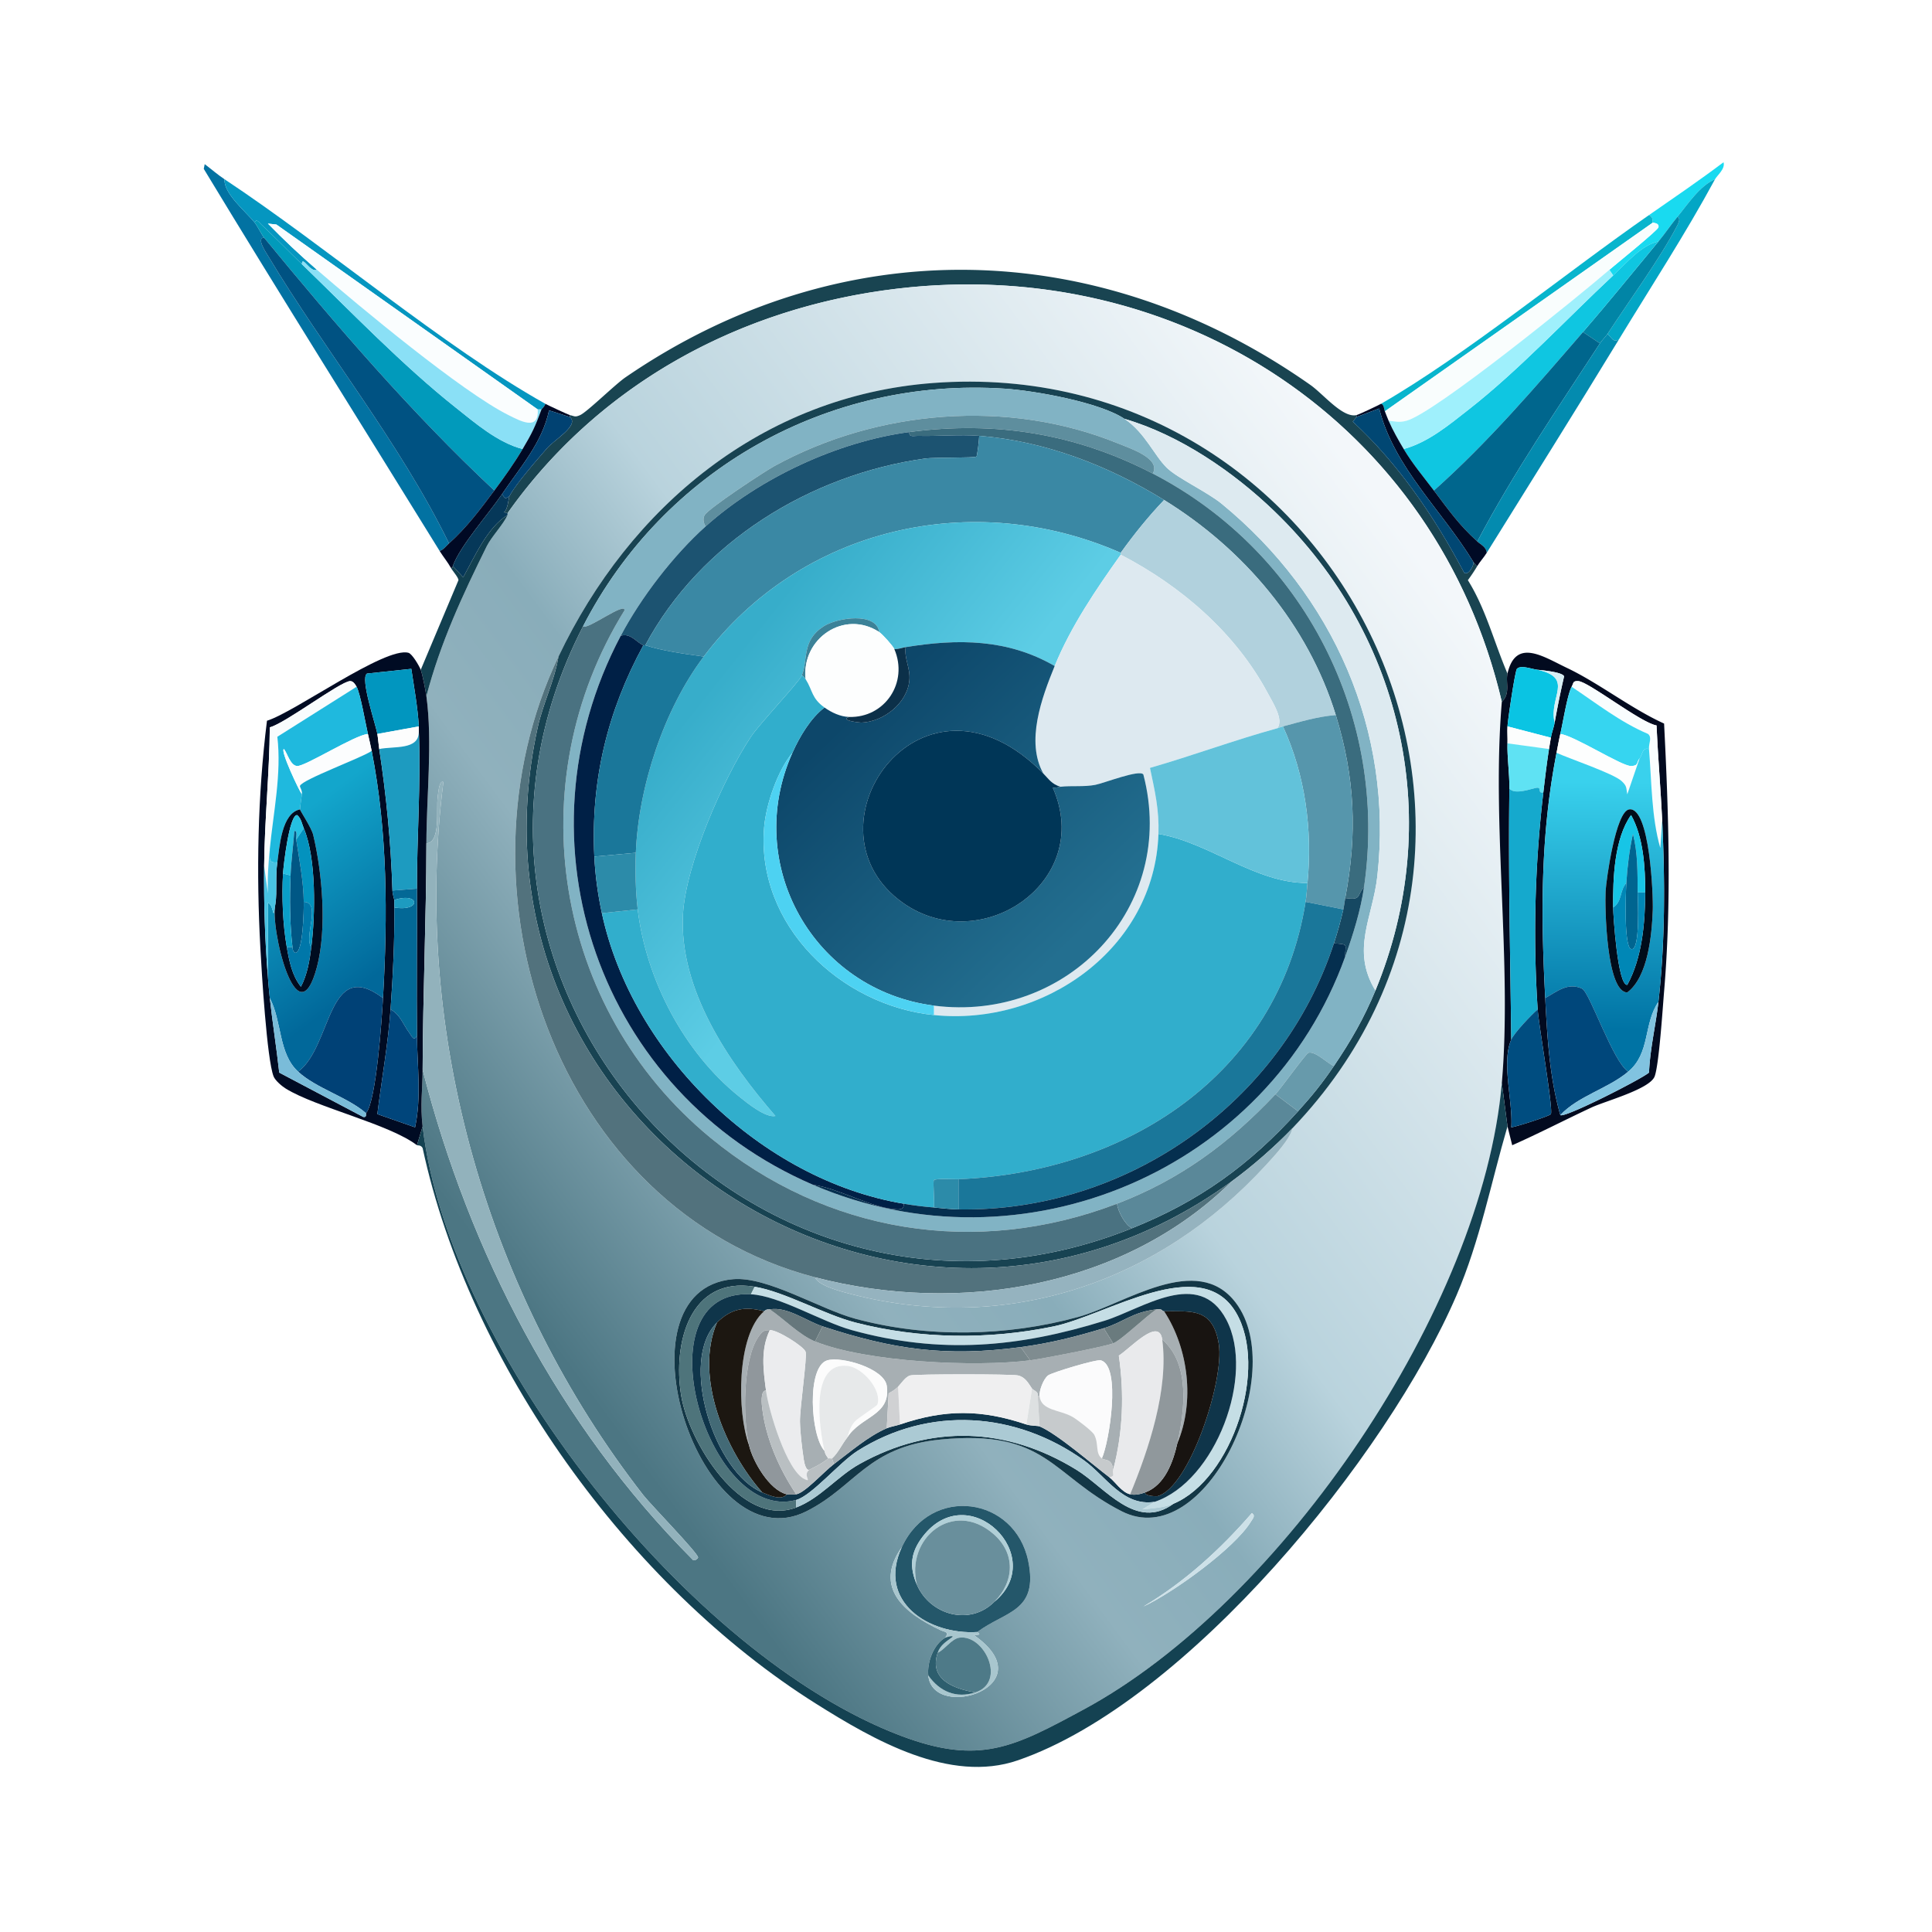 <svg xmlns="http://www.w3.org/2000/svg" width="1024" height="1024"><defs><linearGradient id="a" x1="783.851" x2="287.228" y1="337.545" y2="705.364" gradientUnits="userSpaceOnUse"><stop offset="0%" style="stop-color:#f3f7fa"/><stop offset="48.706%" style="stop-color:#b9d3dd"/><stop offset="63.43%" style="stop-color:#89adba"/><stop offset="75.566%" style="stop-color:#90b1bd"/><stop offset="100%" style="stop-color:#4c7683"/></linearGradient></defs><defs><linearGradient id="b" x1="376.402" x2="471.875" y1="363.72" y2="439.674" gradientUnits="userSpaceOnUse"><stop offset="0%" style="stop-color:#37adca"/><stop offset="100%" style="stop-color:#5dcde5"/></linearGradient></defs><defs><linearGradient id="c" x1="452.872" x2="569.273" y1="377.525" y2="498.665" gradientUnits="userSpaceOnUse"><stop offset="0%" style="stop-color:#0d476a"/><stop offset="100%" style="stop-color:#236f90"/></linearGradient></defs><defs><linearGradient id="d" x1="851.343" x2="849.73" y1="414.515" y2="545.505" gradientUnits="userSpaceOnUse"><stop offset="0%" style="stop-color:#39d1ed"/><stop offset="100%" style="stop-color:#0073a4"/></linearGradient></defs><defs><linearGradient id="e" x1="143.259" x2="198.602" y1="442.66" y2="517.4" gradientUnits="userSpaceOnUse"><stop offset="0%" style="stop-color:#13a6cc"/><stop offset="100%" style="stop-color:#01689a"/></linearGradient></defs><path fill="#19daf0" d="M909 95c-8.056 3.461-14.283 13.026-20 20-3.448 4.207-6.553 8.844-10 13-8.822 1.723-16.868 11.343-24 18l-2-3c3.432-2.961 25.574-20.834 26-22.5.621-2.428-2.892-2.337-3-2.5-.415-.629.701-2.721-2-4 13.248-9.192 26.601-18.302 39.5-28 1.041 3.503-3.388 6.944-4.5 9"/><path fill="#0272a2" d="M119 95c-.492 7.575 11.042 16.915 16 23 1.206 1.48 3.795 6.533 5 8-4.443-.094 1.272 8.287 2 9.5 30.595 50.973 69.609 98.601 96 152.5-1.567 1.403-3.171 3.652-5 4-41.634-67.495-83.934-134.635-125-202.5l.5-2.5c3.477 2.618 6.885 5.607 10.5 8"/><path fill="#03a6c5" d="M909 95c-15.701 29.02-33.852 56.834-51 85-3.262 1.537-3.46-.867-6-3 11.212-17.214 27.948-40.035 37-57.5.534-1.03 2.016-4.077 0-4.5 5.717-6.974 11.944-16.539 20-20"/><path fill="#0596c0" d="M289 214c.089.985-1.938 2.831-2 3h-2l-138.5-98-4.5-.5c8.289 8.542 17.012 16.72 26 24.5-3.676 1.646-7.807-7.882-8-3-7.166-6.948-14.213-14.194-21.5-21-.846-.791-2.628-3.478-3.5-1-4.958-6.085-16.492-15.425-16-23 53.915 35.697 116.071 88.777 170 119"/><path fill="#08b5cd" d="M876 118 734 218c-.405-.999-.407-3.649-2-4 44.482-25.6 98.189-69.601 142-100 2.701 1.279 1.585 3.371 2 4"/><path fill="#0185a6" d="M852 177c-.814 1.25-2.846 3.226-4 5l-9-6c13.559-15.674 26.759-32.033 40-48 3.447-4.156 6.552-8.793 10-13 2.016.423.534 3.47 0 4.5-9.052 17.465-25.788 40.286-37 57.5"/><path fill="#019abb" d="M160 140c25.715 24.932 53.623 53.88 81.5 76 10.539 8.362 22.337 18.591 35.5 22-4.58 7.709-9.652 14.826-15 22-43.43-40.579-84.21-87.989-122-134-1.205-1.467-3.794-6.52-5-8 .872-2.478 2.654.209 3.5 1 7.287 6.806 14.334 14.052 21.5 21"/><path fill="#fafdfe" d="M285 217c.783 11.767-9.511 5.975-15.5 3-24.421-12.131-79.154-57.656-101.5-77-8.988-7.78-17.711-15.958-26-24.5l4.5.5z"/><path fill="#f9fdfd" d="M853 143c-16.089 13.881-92.433 75.919-107.5 80-3.898 1.056-5.693.386-9.5 0-.687-1.563-1.347-3.389-2-5l142-100c.108.163 3.621.072 3 2.5-.426 1.666-22.568 19.539-26 22.5"/><path fill="#005282" d="M140 126c37.79 46.011 78.57 93.421 122 134-7.424 9.959-14.688 19.66-24 28-26.391-53.899-65.405-101.527-96-152.5-.728-1.213-6.443-9.594-2-9.5"/><path fill="#0fc6e1" d="M879 128c-13.241 15.967-26.441 32.326-40 48-25.076 28.988-50.329 58.522-79 84-5.489-7.245-11.312-14.158-16-22 13.024-3.569 24.026-12.804 34.5-21 26.561-20.784 51.746-47.895 76.5-71 7.132-6.657 15.178-16.277 24-18"/><path fill="#8ae0f6" d="M168 143c22.346 19.344 77.079 64.869 101.5 77 5.989 2.975 16.283 8.767 15.5-3h2c-3.354 9.176-5.044 12.657-10 21-13.163-3.409-24.961-13.638-35.5-22-27.877-22.12-55.785-51.068-81.5-76 .193-4.882 4.324 4.646 8 3"/><path fill="#194451" d="M719 220v1l-2 2.5c24.403 22.44 43.87 51.339 59 80 2.221 1.813 5.23-3.816 5-5.5.152.252 1.506 1.942 2 2a85 85 0 0 1-5 7.5c9.581 15.365 13.91 33.021 21 49.5-1.081 4.686 1.711 10.574-3 15-34.542-147.478-170.871-236.773-320.5-219-83.05 9.865-157.981 50.396-206.5 119l-2-.5c2.151-1.046 2.587-7.686 3-8.5 3.182-6.263 14.903-19.621 20-25.5 3.889-4.486 17.257-12.129 12-16.5v-1c2.618.544 2.664 1.268 5.5 0 3.682-1.646 18.52-16.241 24-20 114.074-78.253 250.536-75.004 363 4 6.921 4.862 17.126 17.671 24.5 16"/><path fill="#9ff0fc" d="M855 146c-24.754 23.105-49.939 50.216-76.5 71-10.474 8.196-21.476 17.431-34.5 21-2.878-4.813-5.742-9.861-8-15 3.807.386 5.602 1.056 9.5 0 15.067-4.081 91.411-66.119 107.5-80z"/><path fill="url(#a)" d="M796 372c-5.539 65.025 5.521 138.211 0 202-10.318 119.208-116.743 275.482-221.5 332-37.007 19.966-55.208 29.814-97 14C365.467 877.605 237.828 715.896 224 597c-1.341-11.528-.032-19.082 0-30 24.888 96.95 72.193 188.436 143 259.5.858 1.384 2.984-.508 3-1 .074-2.195-25.158-28.078-29-33-82.124-105.206-122.877-244.595-106-378-2.314-1.368-2.83 6.833-3 8-.93 6.388 1.77 23.968-6 24.5.039-24.922 3.319-53.535 0-78 7.364-28.19 19.167-53.597 32-79.5 2.471-4.987 8.975-11.764 11-16.5.118-.275-.087-.696 0-1 48.519-68.604 123.45-109.135 206.5-119 149.629-17.773 285.958 71.522 320.5 219m-500-24c-58.686 123.194-1.773 293.021 136 329 1.766 4.601 14.588 7.745 19.5 9 83.06 21.228 162.697-6.486 219.5-68.5 4.48-4.891 12.85-13.81 14-19.5 150.044-156.9 22.849-411.082-190.5-395-90.295 6.806-160.687 65.623-198.5 145m92.5 330c-64.358 5.673-17.407 151.509 39 123 26.138-13.211 32.264-34.198 71-38 56.485-5.545 58.522 18.88 96 38 44.349 22.626 88.941-72.91 60.5-110.5-20.567-27.183-58.78.698-83.5 7.5-37.778 10.395-80.082 11.19-118 1-18.917-5.084-46.832-22.602-65-21M478 820c-15.331 21.662 1.722 35.245 20.5 44 2.36 1.1 4.777.788 2.5 4-6.182 3.585-9.69 12.974-9 20 2.436 24.808 62.772 5.479 24-21.5 5.517.373 1.808-1.356 2-1.5 14.873-11.166 32.486-10.611 27-37.5-7.003-34.329-51.64-40.638-67-7.5m185.5-18c-16.745 19.246-35.462 36.394-57.5 49.5 15.417-7.095 48.404-30.848 57-45 .902-1.486 2.684-3.257.5-4.5" style="fill:url(#a)"/>/&gt;<path fill="#00668d" d="M848 182c-22.445 34.499-45.83 68.529-65 105-9.852-8.938-15.157-16.648-23-27 28.671-25.478 53.924-55.012 79-84z"/><path fill="#038baf" d="M858 180c-23.042 37.848-46.615 75.374-70 113-.144-3.021-3.145-4.317-5-6 19.17-36.471 42.555-70.501 65-105 1.154-1.774 3.186-3.75 4-5 2.54 2.133 2.738 4.537 6 3"/><path fill="#184352" d="M685 598c-9.125 9.542-21.315 20.217-32 28-175.583 127.893-414.583-28.805-368-240.5 2.801-12.73 8.917-24.663 11-37.5 37.813-79.377 108.205-138.194 198.5-145C707.849 186.918 835.044 441.1 685 598M309 332c-98.081 191.061 92.792 398.547 291 319 35.732-14.34 62.26-33.478 88-62 7.539-8.354 12.658-14.641 19-24 8.916-13.157 15.884-25.195 22-40 36.757-88.982 15.37-187.574-53.5-254-21.758-20.986-50.418-40.541-79.5-49-13.103-8.786-47.538-14.946-63.5-16-93.939-6.202-180.896 43.008-223.5 126"/><path fill="#81b3c4" d="M596 222c10.925 7.325 15.661 19.329 22.5 26 5.51 5.375 21.491 12.843 29 19 59.137 48.487 91.101 120.26 82.5 197.5-2.421 21.744-14.126 39.014-1 60.5-6.116 14.805-13.084 26.843-22 40-3.266-1.206-9.84-8.045-13.5-7-1.352.386-14.711 19.047-17.5 22-24.522 25.959-50.489 45.199-84 58-74.646 28.514-153.971 15.704-215.5-35-82.969-68.372-102.202-187.964-45.5-279.5.329-4.692-19.754 10.558-22 8.5 42.604-82.992 129.561-132.202 223.5-126 15.962 1.054 50.397 7.214 63.5 16m-222 57c-17.054 15.299-34.286 37.722-45 58-57.848 109.48-11.153 242.346 102 291 110.956 47.709 241.21-7.433 282-121 4.201-11.697 8.223-24.687 10-37 12.978-89.946-31.875-177.453-112-219 4.399-8.025-11.774-13.259-18.5-16-58.13-23.689-127.404-17.915-182 12-5.457 2.99-34.85 22.35-37 26-1.108 1.881-.626 4.245.5 6"/><path fill="#000924" d="M302 220v1l-11-3.5c-3.605 17.268-15.539 30.46-25 44.5-7.061 10.479-21.951 27.002-26 38-.184.499.056 1.141-1 1-1.638-2.994-4.13-5.968-6-9 1.829-.348 3.433-2.597 5-4 9.312-8.34 16.576-18.041 24-28 5.348-7.174 10.42-14.291 15-22 4.956-8.343 6.646-11.824 10-21 .062-.169 2.089-2.015 2-3 1.333.747 12.299 5.854 13 6"/><path fill="#000a25" d="M732 214c1.593.351 1.595 3.001 2 4 .653 1.611 1.313 3.437 2 5 2.258 5.139 5.122 10.187 8 15 4.688 7.842 10.511 14.755 16 22 7.843 10.352 13.148 18.062 23 27 1.855 1.683 4.856 2.979 5 6-1.623 2.612-3.704 4.81-5 7-.494-.058-1.848-1.748-2-2-16.423-27.195-42.279-50.369-50-81.5l-12 4.5v-1c1.21-.274 11.451-5.108 13-6"/><path fill="#014773" d="M781 298c.23 1.684-2.779 7.313-5 5.5-15.13-28.661-34.597-57.56-59-80l2-2.5 12-4.5c7.721 31.131 33.577 54.305 50 81.5"/><path fill="#014272" d="M302 221c5.257 4.371-8.111 12.014-12 16.5-5.097 5.879-16.818 19.237-20 25.5-2.832 1.924-2.131.808-4-1 9.461-14.04 21.395-27.232 25-44.5z"/><path fill="#5e8e9e" d="M611 251c-40.703-21.106-83.222-28.072-129-22-38.026 5.044-79.485 24.418-108 50-1.126-1.755-1.608-4.119-.5-6 2.15-3.65 31.543-23.01 37-26 54.596-29.915 123.87-35.689 182-12 6.726 2.741 22.899 7.975 18.5 16"/><path fill="#ddeaf0" d="M729 525c-13.126-21.486-1.421-38.756 1-60.5 8.601-77.24-23.363-149.013-82.5-197.5-7.509-6.157-23.49-13.625-29-19-6.839-6.671-11.575-18.675-22.5-26 29.082 8.459 57.742 28.014 79.5 49 68.87 66.426 90.257 165.018 53.5 254"/><path fill="#3a6c7e" d="M611 251c80.125 41.547 124.978 129.054 112 219-4.12 4.809-1.178 7.226-10 6 6.46-34.04 5.211-63.794-5-97-14.719-47.864-48.824-88.028-91-114-29.579-18.215-63.112-31.222-98-34-10.345-.824-21.926.305-32.5 0-1.824-.053-4.937 1.002-4.5-2 45.778-6.072 88.297.894 129 22"/><path fill="#1c5371" d="M482 229c-.437 3.002 2.676 1.947 4.5 2 10.574.305 22.155-.824 32.5 0-.021 1.672-.981 10.634-1.5 11-1.103.779-22.583.385-27 1-61.024 8.504-119.244 44.303-148.5 99-.301-.1-.704.104-1 0-3.204-1.128-6.856-6.805-12-5 10.714-20.278 27.946-42.701 45-58 28.515-25.582 69.974-44.956 108-50"/><path fill="#3a88a4" d="M617 265c-8.337 8.717-15.971 18.21-23 28-78.272-34.341-169.205-13.625-221 55-9.651-1.362-21.86-2.975-31-6 29.256-54.697 87.476-90.496 148.5-99 4.417-.615 25.897-.221 27-1 .519-.366 1.479-9.328 1.5-11 34.888 2.778 68.421 15.785 98 34"/><path fill="#063859" d="M270 263c-.413.814-.849 7.454-3 8.5l2 .5c-.087.304.118.725 0 1-10.492 6.257-17.468 22.081-23.5 33l-5.5-6c4.049-10.998 18.939-27.521 26-38 1.869 1.808 1.168 2.924 4 1"/><path fill="#b1d1dd" d="M708 379c-9.621.758-18.76 3.547-28 6-1.271.337-2.056.741-3 1 3.525-4.537-2.256-13.356-5-18.5-17.102-32.062-46.065-56.96-78-73.5.157-.221-.158-.78 0-1 7.029-9.79 14.663-19.283 23-28 42.176 25.972 76.281 66.136 91 114"/><path fill="#124050" d="M269 273c-2.025 4.736-8.529 11.513-11 16.5-12.833 25.903-24.636 51.31-32 79.5-.388-2.858-2.105-11.737-3-14l20-47.5c.017-1.381-3.099-4.854-4-6.5 1.056.141.816-.501 1-1l5.5 6c6.032-10.919 13.008-26.743 23.5-33"/><path fill="url(#b)" d="M594 293c-.158.22.157.779 0 1-13.082 18.383-26.422 37.991-35 59-24.92-14.408-51.264-14.531-79-10-1.938.317-3.952 1.169-6 1-.713-1.66-6.253-7.853-8-9-1.513-10.751-22.235-7.69-29.5-3-11.666 7.531-8.118 17.498-11.5 26-1.341 3.372-22.428 25.596-27 32.5-14.691 22.183-34.538 67.658-36 94-2.213 39.888 24.131 78.358 49 107-5.216 1.155-15.249-7.068-19.5-10.5-29.122-23.509-49.008-61.851-53.5-99-1.123-9.285-1.375-20.635-1-30 1.401-35.014 14.847-75.974 36-104 51.795-68.625 142.728-89.341 221-55" style="fill:url(#b)"/>/&gt;<path fill="#dde9f0" d="M677 386c-22.78 6.244-44.811 14.482-67.5 21 2.606 12.33 4.933 22.195 4.5 35-2.056 60.796-60.707 101.997-119 96v-5c70.614 9.091 129.366-52.359 111-122.5-1.934-2.87-20.895 4.625-25.5 5.5-6.106 1.16-12.465.322-18.5 1-4.683-1.517-5.945-3.887-9-7-9.472-16.878-.897-40.109 6-57 8.578-21.009 21.918-40.617 35-59 31.935 16.54 60.898 41.438 78 73.5 2.744 5.144 8.525 13.963 5 18.5"/><path fill="#4a7281" d="M592 638c.684 4.318 4.17 10.992 8 13-198.208 79.547-389.081-127.939-291-319 2.246 2.058 22.329-13.192 22-8.5-56.702 91.536-37.469 211.128 45.5 279.5 61.529 50.704 140.854 63.514 215.5 35"/><path fill="#3c8298" d="M466 335c-18.477-12.13-41.355 3.442-39 25-.215-.339-1.472-1.922-2-2 3.382-8.502-.166-18.469 11.5-26 7.265-4.69 27.987-7.751 29.5 3"/><path fill="#fdfefe" d="M466 335c1.747 1.147 7.287 7.34 8 9 7.616 17.734-4.99 36.556-24 36-4.572-.134-9.285-2.348-13-5-6.956-4.965-6.187-8.991-10-15-2.355-21.558 20.523-37.13 39-25"/><path fill="#002046" d="M341 342c-19.116 35.002-27.965 71.931-26 112 .498 10.151 1.878 20.096 4 30 15.994 74.64 84.697 141.401 160 154 .155 2.558-1.26 3.065-3.5 3-12.723-.367-31.412-11.377-44.5-13-113.153-48.654-159.848-181.52-102-291 5.144-1.805 8.796 3.872 12 5"/><path fill="url(#c)" d="M559 353c-6.897 16.891-15.472 40.122-6 57-63.918-65.121-128.615 26.636-76.5 67 41.582 32.205 103.828-9.145 81.5-59.5 1.441.187 3.055-.394 4-.5 6.035-.678 12.394.16 18.5-1 4.605-.875 23.566-8.37 25.5-5.5 18.366 70.141-40.386 131.591-111 122.5-63.762-8.209-101.464-74.851-75-134 3.804-8.501 9.585-18.358 17-24 3.715 2.652 8.428 4.866 13 5-5.254 1.946 6.093 3.014 6.5 3 11.652-.397 24.388-10.158 25.5-22.5.574-6.375-2.816-11.475-2-17.5 27.736-4.531 54.08-4.408 79 10" style="fill:url(#c)"/>/&gt;<path fill="#1a779a" d="M373 348c-21.153 28.026-34.599 68.986-36 104l-22 2c-1.965-40.069 6.884-76.998 26-112 .296.104.699-.1 1 0 9.14 3.025 21.349 4.638 31 6"/><path fill="#0c3049" d="M480 343c-.816 6.025 2.574 11.125 2 17.5-1.112 12.342-13.848 22.103-25.5 22.5-.407.014-11.754-1.054-6.5-3 19.01.556 31.616-18.266 24-36 2.048.169 4.062-.683 6-1"/><path fill="#000b23" d="M223 355c.895 2.263 2.612 11.142 3 14 3.319 24.465.039 53.078 0 78-.063 40.014-1.882 80.041-2 120-.032 10.918-1.341 18.472 0 30l-3 10c-14.644-11.219-53.44-20.085-69.5-30-2.128-1.314-5.644-4.302-6.5-6.5-3.557-9.129-6.323-55.528-7-68-2.177-40.072-1.457-80.695 3.5-120.5 14.615-4.436 62.618-39.411 75-36 1.966.542 5.663 6.885 6.5 9m-23 34c.423 2.561.6 5.389 1 8 3.811 24.88 6.202 49.831 7 75 .068 2.157.995 4.745 1 5 .028 1.324-.016 2.676 0 4 .211 16.974-.774 37.005-2 54-1.342 18.6-4.702 37.018-7 55.5l20 7c3.432-16.118 1.144-32.315 1-48.5-.231-26.025.079-52.013 0-78-.082-27.257 2.139-56.19 1-83-.042-.989.061-2.013 0-3-.635-10.299-2.47-20.329-4-30.5l-23.5 2.5c-3.751 2.614 4.663 26.93 5.5 32m-60 70c-.193 19.871.405 39.216 2 59 .302 3.751.59 7.268 1 11 1.446 13.174 3.557 26.311 5 39.5l44.5 23.5c2.154.421 1.273-1.738 1.5-2 5.489-6.335 8.409-50.724 9-61 2.513-43.678 2.433-88.046-6-131-.582-2.963-1.316-6.047-2-9-1.193-5.147-4.014-21.516-6-25-.703-1.233-1.802-3.111-3.5-3-5.382.351-34.275 22.334-42.5 24.5-.199 24.536-2.762 48.975-3 73.5"/><path fill="#020a1f" d="m799 597-3-23c5.521-63.789-5.539-136.975 0-202 4.711-4.426 1.919-10.314 3-15 4.387-19.014 18.921-8.979 31.5-3 17.022 8.091 33.988 21.56 51.5 29.5 2.398 47.335 3.98 94.693 0 142-.727 8.639-2.686 38.865-5 45-2.556 6.775-26.15 13.072-33.5 16.5-14.028 6.542-27.825 13.734-42 20zm0-212c-.165 2.97.092 6.022 0 9-.223 7.244 1.106 16.073 1 24-.592 44.33.476 88.693 1 133-5.343 12.103.982 32.931 0 46.5 2.852-.315 20.471-6.028 21-7 1.336-2.458-6.449-47.183-7-55.5-2.54-38.341-1.441-76.958 3-115 .904-7.743 1.799-15.3 3-23 .317-2.032.665-3.993 1-6 .461-2.765 1.536-5.382 2-8a493 493 0 0 1 5-24.5c-.794-2.296-11.476-3.21-14-3.5-3.322-.381-8.914-2.674-11-.5-1.058 1.516-4.804 26.974-5 30.5m34-21c-2.224 3.946-4.715 19.522-6 25-.808 3.444-1.328 6.553-2 10-8.541 43.79-8.342 85.484-6 130 1.097 20.852 2.243 41.771 8 62 1.732 1.955 42.84-18.942 47-22.5.546-12.602 3.592-25.073 5-37.5 3.596-31.743 3.507-64.101 2-96-.796-16.844-2.261-33.645-3-50.5-8.476-1.452-36.103-23.265-41.5-23.5-3.019-.131-2.354.968-3.5 3"/><path fill="#52727d" d="M653 626c-57.08 56.483-144.62 70.946-221 51-137.773-35.979-194.686-205.806-136-329-2.083 12.837-8.199 24.77-11 37.5C238.417 597.195 477.417 753.893 653 626"/><path fill="#0ac4e3" d="M815 355c19.617 4.38 5.733 14.469 9 28-.464 2.618-1.539 5.235-2 8l-23-6c.196-3.526 3.942-28.984 5-30.5 2.086-2.174 7.678.119 11 .5"/><path fill="#0196bf" d="m222 385-22 4c-.837-5.07-9.251-29.386-5.5-32l23.5-2.5c1.53 10.171 3.365 20.201 4 30.5"/><path fill="#d7eef4" d="M824 383c-3.267-13.531 10.617-23.62-9-28 2.524.29 13.206 1.204 14 3.5a493 493 0 0 0-5 24.5"/><path fill="#31aecc" d="M427 360c3.813 6.009 3.044 10.035 10 15-7.415 5.642-13.196 15.499-17 24-7.887 9.44-13.994 27.376-15 39.5-4.312 51.949 40.516 94.41 90 99.5 58.293 5.997 116.944-35.204 119-96 26.8 4.461 51.411 26.189 79 26-.292 3.063-.542 7.124-1 10-14.694 92.242-95.888 143.48-184 147-2.114.084-12.282-.512-13 .5-.679.958.502 12.102 0 14.5-6.151-.509-9.956-.989-16-2-75.303-12.599-144.006-79.36-160-154l19-2c4.492 37.149 24.378 75.491 53.5 99 4.251 3.432 14.284 11.655 19.5 10.5-24.869-28.642-51.213-67.112-49-107 1.462-26.342 21.309-71.817 36-94 4.572-6.904 25.659-29.128 27-32.5.528.078 1.785 1.661 2 2"/><path fill="#f9fcfd" d="m189 364-42 26.5c2.289 19.747-2.093 39.843-4 59.5-.762 7.854-1.33 15.557-1 23.5l-2-14.5c.238-24.525 2.801-48.964 3-73.5 8.225-2.166 37.118-24.149 42.5-24.5 1.698-.111 2.797 1.767 3.5 3"/><path fill="#f9fdfe" d="m881 435-1 14.5c-4.757-16.596-4.552-35.078-6-52.5-.253-3.042 1.828-6.007-.5-8-14.674-6.198-27.312-16.207-40.5-25 1.146-2.032.481-3.131 3.5-3 5.397.235 33.024 22.048 41.5 23.5.739 16.855 2.204 33.656 3 50.5"/><path fill="#1fb9de" d="M195 389c-7.072.608-33.186 17.239-37.5 17-3.648-.202-5.15-6.743-7-9-2.194.521 8.091 22.202 9.5 24-.163 1.163-1.048 7.6-1 8-9.749 1.958-10.813 19.657-12 28-4.978.74-3.963-2.261-4-7 1.907-19.657 6.289-39.753 4-59.5l42-26.5c1.986 3.484 4.807 19.853 6 25"/><path fill="#36d5f0" d="M874 397c-3.663-1.075-3.369 3.047-5 5-1.73 2.071-.364 3.888-4.5 4-4.98.135-30.052-16.061-37.5-17 1.285-5.478 3.776-21.054 6-25 13.188 8.793 25.826 18.802 40.5 25 2.328 1.993.247 4.958.5 8"/><path fill="#5696ac" d="M708 379c10.211 33.206 11.46 62.96 5 97-.365 1.923-.572 4.098-1 6l-20-4c.458-2.876.708-6.937 1-10 2.699-28.27-1.174-57.185-13-83 9.24-2.453 18.379-5.242 28-6"/><path fill="#fdfdfd" d="M222 385c.061.987-.042 2.011 0 3-.152 9.702-13.281 7.385-21 9-.4-2.611-.577-5.439-1-8z"/><path fill="#62c2da" d="M680 385c11.826 25.815 15.699 54.73 13 83-27.589.189-52.2-21.539-79-26 .433-12.805-1.894-22.67-4.5-35 22.689-6.518 44.72-14.756 67.5-21 .944-.259 1.729-.663 3-1"/><path fill="#fcfdfd" d="M822 391c-.335 2.007-.683 3.968-1 6l-22-3c.092-2.978-.165-6.03 0-9z"/><path fill="#003657" d="M553 410c3.055 3.113 4.317 5.483 9 7-.945.106-2.559.687-4 .5 22.328 50.355-39.918 91.705-81.5 59.5-52.115-40.364 12.582-132.121 76.5-67"/><path fill="#1d9bc0" d="m221 471-13 1c-.798-25.169-3.189-50.12-7-75 7.719-1.615 20.848.702 21-9 1.139 26.81-1.082 55.743-1 83"/><path fill="#fcfdfe" d="M195 389c.684 2.953 1.418 6.037 2 9-5.04 3.562-36.793 15.186-38 18.5-.266.732 1.314 2.262 1 4.5-1.409-1.798-11.694-23.479-9.5-24 1.85 2.257 3.352 8.798 7 9 4.314.239 30.428-16.392 37.5-17"/><path fill="#fdfefe" d="m869 402-6.5 19c-.68-3.675-.113-4.285-3-7-4.268-4.014-27.804-11.924-34.5-15 .672-3.447 1.192-6.556 2-10 7.448.939 32.52 17.135 37.5 17 4.136-.112 2.77-1.929 4.5-4"/><path fill="#5fe2f3" d="M821 397c-1.201 7.7-2.096 15.257-3 23-3.121.629-.969-2.398-3-2.5-1.979-.1-11.87 4.207-15 .5.106-7.927-1.223-16.756-1-24z"/><path fill="url(#d)" d="M874 397c1.448 17.422 1.243 35.904 6 52.5l1-14.5c1.507 31.899 1.596 64.257-2 96-8.06 11.778-4.149 27.084-16 37-8.113-5.185-20.355-42.053-24.5-44-7.483-3.516-13.321 1.567-19.5 5-2.342-44.516-2.541-86.21 6-130 6.696 3.076 30.232 10.986 34.5 15 2.887 2.715 2.32 3.325 3 7l6.5-19c1.631-1.953 1.337-6.075 5-5m-10.5 32c-7.132 1.01-12.168 37.21-12.5 43.5-.425 8.053.362 53.5 11.5 53.5 10.996-8.255 12.982-30.303 13.5-43.5.304-7.758-1.525-55.054-12.5-53.5" style="fill:url(#d)"/>/&gt;<path fill="url(#e)" d="M203 529c-29.619-22.357-26.896 25.738-45 39-10.502-9.63-8.469-26.552-15-39-.41-3.732-.698-7.249-1-11v-39.5c3.514 1.127 2.422 11.474 4 .5-3.183 11.691 11.426 73.425 22 33.5 5.329-20.121 2.855-49.858-2-70-.915-3.796-6.908-12.725-7-13.5-.048-.4.837-6.837 1-8 .314-2.238-1.266-3.768-1-4.5 1.207-3.314 32.96-14.938 38-18.5 8.433 42.954 8.513 87.322 6 131" style="fill:url(#e)"/>/&gt;<path fill="#4dd2f2" d="M420 399c-26.464 59.149 11.238 125.791 75 134v5c-49.484-5.09-94.312-47.551-90-99.5 1.006-12.124 7.113-30.06 15-39.5"/><path fill="#92b2bc" d="M224 567c.118-39.959 1.937-79.986 2-120 7.77-.532 5.07-18.112 6-24.5.17-1.167.686-9.368 3-8-16.877 133.405 23.876 272.794 106 378 3.842 4.922 29.074 30.805 29 33-.016.492-2.142 2.384-3 1-70.807-71.064-118.112-162.55-143-259.5"/><path fill="#15a9cd" d="M818 420c-4.441 38.042-5.54 76.659-3 115-3.43 2.956-12.43 12.443-14 16-.524-44.307-1.592-88.67-1-133 3.13 3.707 13.021-.6 15-.5 2.031.102-.121 3.129 3 2.5"/><path fill="#000c20" d="M159 429c.092.775 6.085 9.704 7 13.5 4.855 20.142 7.329 49.879 2 70-10.574 39.925-25.183-21.809-22-33.5.96-6.676-.082-14.391 1-22 1.187-8.343 2.251-26.042 12-28m-9 34c-.707 12.165-.113 27 2 39 1.306 7.417 2.74 14.956 7.5 21 3.384-6.494 4.602-13.831 5.5-21 2.137-17.055 2.731-47.219-4-63-1.003-2.351-1.319-5.209-3.5-7-4.156-.303-7.253 26.748-7.5 31"/><path fill="#000c1a" d="M863.5 429c10.975-1.554 12.804 45.742 12.5 53.5-.518 13.197-2.504 35.245-13.5 43.5-11.138 0-11.925-45.447-11.5-53.5.332-6.29 5.368-42.49 12.5-43.5m-8.5 52c.042 4.111 2.4 41.548 7.5 41 7.856-14.293 9.457-32.808 9.5-49 .035-13.18-.934-29.284-7.5-41-8.928 12.547-9.656 33.621-9.5 49"/><path fill="#24c0e2" d="m161 439-4 6c-.151-.973.803-5.105-1-4.5-.579 7.896-1.663 15.572-2 23.5l-4-1c.247-4.252 3.344-31.303 7.5-31 2.181 1.791 2.497 4.649 3.5 7"/><path fill="#17c5e6" d="M872 473h-4c-.096-10.443.123-20.785-2.5-31-1.898 8.541-2.963 17.268-3.5 26-3.656 4.002-2.076 9.801-7 13-.156-15.379.572-36.453 9.5-49 6.566 11.716 7.535 27.82 7.5 41"/><path fill="#0392be" d="M161 439c6.731 15.781 6.137 45.945 4 63-4.208-5.402 5.605-23.686-4-24-.107-10.54-2.376-22.526-4-33z"/><path fill="#005785" d="M157 445c1.624 10.474 3.893 22.46 4 33 .045 4.464-.305 27.192-4.5 27-1.564-.564-1.373-2.891-1.5-3-1.397-12.4-1.53-25.54-1-38 .337-7.928 1.421-15.604 2-23.5 1.803-.605.849 3.527 1 4.5"/><path fill="#006590" d="M868 473c.026 2.859 1.577 31.651-3.5 30-3.862-1.256-2.83-29.638-2.5-35 .537-8.732 1.602-17.459 3.5-26 2.623 10.215 2.404 20.557 2.5 31"/><path fill="#48c2e3" d="M147 457c-1.082 7.609-.04 15.324-1 22-1.578 10.974-.486.627-4-.5V518c-1.595-19.784-2.193-39.129-2-59l2 14.5c-.33-7.943.238-15.646 1-23.5.037 4.739-.978 7.74 4 7"/><path fill="#2c8ba9" d="M337 452c-.375 9.365-.123 20.715 1 30l-19 2c-2.122-9.904-3.502-19.849-4-30z"/><path fill="#0a9ec8" d="M154 464c-.53 12.46-.397 25.6 1 38-.243-.209-2.184.129-3 0-2.113-12-2.707-26.835-2-39z"/><path fill="#0087b6" d="M862 468c-.33 5.362-1.362 33.744 2.5 35 5.077 1.651 3.526-27.141 3.5-30h4c-.043 16.192-1.644 34.707-9.5 49-5.1.548-7.458-36.889-7.5-41 4.924-3.199 3.344-8.998 7-13"/><path fill="#164862" d="M723 470c-1.777 12.313-5.799 25.303-10 37-.184-6.477 2.293-6.497-6-7 1.854-5.67 3.691-12.188 5-18 .428-1.902.635-4.077 1-6 8.822 1.226 5.88-1.191 10-6"/><path fill="#036896" d="M221 471c.079 25.987-.231 51.975 0 78-1.696 3.221-2.884-.026-4-1.5-3.212-4.241-4.857-9.772-10-12.5 1.226-16.995 2.211-37.026 2-54 14.439 2.372 13.619-8.427 0-4-.005-.255-.932-2.843-1-5z"/><path fill="#1d9bc0" d="M209 481c-.016-1.324.028-2.676 0-4 13.619-4.427 14.439 6.372 0 4"/><path fill="#0077a9" d="M165 502c-.898 7.169-2.116 14.506-5.5 21-4.76-6.044-6.194-13.583-7.5-21 .816.129 2.757-.209 3 0 .127.109-.064 2.436 1.5 3 4.195.192 4.545-22.536 4.5-27 9.605.314-.208 18.598 4 24"/><path fill="#1a779a" d="M712 482c-1.309 5.812-3.146 12.33-5 18-27.702 84.7-109.991 142.555-199 141v-16c88.112-3.52 169.306-54.758 184-147z"/><path fill="#052f4f" d="M713 507c-40.79 113.567-171.044 168.709-282 121 13.088 1.623 31.777 12.633 44.5 13 2.24.065 3.655-.442 3.5-3 6.044 1.011 9.849 1.491 16 2 4.439.368 8.451.921 13 1 89.009 1.555 171.298-56.3 199-141 8.293.503 5.816.523 6 7"/><path fill="#004176" d="M203 529c-.591 10.276-3.511 54.665-9 61-10.114-8.719-26.232-13.044-36-22 18.104-13.262 15.381-61.357 45-39"/><path fill="#00477b" d="M863 568c-10.882 9.105-26.374 12.788-36 23-5.757-20.229-6.903-41.148-8-62 6.179-3.433 12.017-8.516 19.5-5 4.145 1.947 16.387 38.815 24.5 44"/><path fill="#7abcd9" d="M158 568c9.768 8.956 25.886 13.281 36 22-.227.262.654 2.421-1.5 2L148 568.5c-1.443-13.189-3.554-26.326-5-39.5 6.531 12.448 4.498 29.37 15 39"/><path fill="#81c3e0" d="M879 531c-1.408 12.427-4.454 24.898-5 37.5-4.16 3.558-45.268 24.455-47 22.5 9.626-10.212 25.118-13.895 36-23 11.851-9.916 7.94-25.222 16-37"/><path fill="#00457b" d="M221 549c.144 16.185 2.432 32.382-1 48.5l-20-7c2.298-18.482 5.658-36.9 7-55.5 5.143 2.728 6.788 8.259 10 12.5 1.116 1.474 2.304 4.721 4 1.5"/><path fill="#004d80" d="M801 551c1.57-3.557 10.57-13.044 14-16 .551 8.317 8.336 53.042 7 55.5-.529.972-18.148 6.685-21 7 .982-13.569-5.343-34.397 0-46.5"/><path fill="#679aab" d="M707 565c-6.342 9.359-11.461 15.646-19 24l-12-9c2.789-2.953 16.148-21.614 17.5-22 3.66-1.045 10.234 5.794 13.5 7"/><path fill="#144252" d="M799 597c-8.78 30.032-14.592 60.658-27 89.5-36.703 85.313-142.918 215.629-232.5 246.5-36.132 12.451-76.436-10.78-107-30-99.163-62.357-183.767-179.879-208.5-294.5-.856-1.753-2.806-1.351-3-1.5l3-10c13.828 118.896 141.467 280.605 253.5 323 41.792 15.814 59.993 5.966 97-14C679.257 849.482 785.682 693.208 796 574Z"/><path fill="#5a8899" d="M688 589c-25.74 28.522-52.268 47.66-88 62-3.83-2.008-7.316-8.682-8-13 33.511-12.801 59.478-32.041 84-58z"/><path fill="#95b3bf" d="M432 677c76.38 19.946 163.92 5.483 221-51 10.685-7.783 22.875-18.458 32-28-1.15 5.69-9.52 14.609-14 19.5-56.803 62.014-136.44 89.728-219.5 68.5-4.912-1.255-17.734-4.399-19.5-9"/><path fill="#2c8ba9" d="M508 625v16c-4.549-.079-8.561-.632-13-1 .502-2.398-.679-13.542 0-14.5.718-1.012 10.886-.416 13-.5"/><path fill="#133746" d="M388.5 678c18.168-1.602 46.083 15.916 65 21 37.918 10.19 80.222 9.395 118-1 24.72-6.802 62.933-34.683 83.5-7.5 28.441 37.59-16.151 133.126-60.5 110.5-37.478-19.12-39.515-43.545-96-38-38.736 3.802-44.862 24.789-71 38-56.407 28.509-103.358-117.327-39-123M422 799c12.577-4.757 21.883-16.52 33.5-23 38.059-21.231 78.097-19.683 115 3 15.456 9.5 31.627 32.559 51.5 18 31.237-13.182 50.442-72.339 33-101.5-18.859-31.531-68.261 1.625-96.5 7.5-34.305 7.136-70.998 6.761-105-2-16.798-4.328-37.547-16.36-53.5-19-34.562-5.72-43.407 30.018-39 57.5 3.936 24.549 31.78 70.552 61 59.5"/><path fill="#4e747b" d="m400 682-2 4c-59.655-3.086-23.397 121.899 24 109v4c-29.22 11.052-57.064-34.951-61-59.5-4.407-27.482 4.438-63.22 39-57.5"/><path fill="#c5dee5" d="M622 797c-4.861 2.051-11.223 2.473-16.5 3l6.5-4c32.313-10.847 53.396-67.196 38-96.5-14.573-27.738-44.513-5.712-64.5.5-45.679 14.197-87.134 17.949-134 5-16.113-4.452-38.354-18.216-53.5-19l2-4c15.953 2.64 36.702 14.672 53.5 19 34.002 8.761 70.695 9.136 105 2 28.239-5.875 77.641-39.031 96.5-7.5 17.442 29.161-1.763 88.318-33 101.5"/><path fill="#0f354a" d="M398 686c15.146.784 37.387 14.548 53.5 19 46.866 12.949 88.321 9.197 134-5 19.987-6.212 49.927-28.238 64.5-.5 15.396 29.304-5.687 85.653-38 96.5-16.844 2.603-25.718-13.575-37.5-22-36.121-25.828-81.974-29.074-120-5-9.444 5.979-24.254 23.756-32.5 26-47.397 12.899-83.655-112.086-24-109m7 9c-10.305-2.787-17.52-1.353-25 6-20.477 20.129-1.286 79.665 24 90 3.6 1.471 10.193 4.623 13 1 .975.228 3.88.161 5 0 4.577-.657 14.771-12.086 20-16 8.587-6.427 18.063-14.707 28-19 1.94-.838 4.893-1.284 7-2 23.921-8.13 43.039-8.052 67 0 2.208.742 6.237.674 7 1 9.508 4.056 27.929 20.132 37 27 3.035 2.298 6.528 7.992 11 9 2.604.587 5.499-.077 8-1-.402 2.124 6.172 2.088 6.5 2 17.073-4.574 35.485-61.645 32.5-80.5-3.113-19.666-14.765-17.323-29-17.5-1.431-.018-.369-1.39-4-1-12.778 1.372-17.554 6.844-28 10-15.119 4.568-28.375 7.922-44 10-39.702 5.279-67.419 1.307-105-11-8.759-2.868-18.692-10.625-28-9-1.022.178-1.425-.357-3 1"/><path fill="#a7afb3" d="M408 694c7.405 4.996 15.861 13.73 24 17 27.321 10.976 84.523 13.697 114 10 6.448-.809 39.281-7.198 44-9 4.326-1.652 17.826-14.806 23-18 3.631-.39 2.569.982 4 1 12.967 19.733 16.319 47.975 7 70 3.936-17.45 6.962-42.159-8-55-1.659-12.292-17.302 4.991-23 8.5 2.928 20.003 2.213 40.886-3 60.5-.71-6.23-4.34-4.734-6-6 3.893-8.406 10.394-48.893-.5-52-2.374-.677-25.993 6.47-28 8-2.528 1.926-4.799 8.178-4.5 11h-1c.719-2.328-2.454-3.198-3-4-1.989-2.924-3.584-6.133-7.5-7-3.425-.758-53.858-.764-57 0-2.563.623-4.818 4.24-6.5 6-1.229 1.287-3.369 2.658-5 3.5l-1 18.5c-9.937 4.293-19.413 12.573-28 19l-1-3c3.275-2.987 5.293-7.564 8-11 7.172-11.517 23.336-11.563 21-27.5-1.346-9.179-23.885-15.718-31.5-13.5-11.04 3.215-8.975 39.819-1.5 48 .492 2.108.895 2.326 2 4-3.716 3.147-9.273 5.472-10 6-2.019.721-2.836-4.435-3-5.5-.919-5.982-1.872-14.032-2-20-.148-6.899 3.881-34.203 3-37-.888-2.82-15.067-11.75-19-11.5-2.547.162-3.499-.133-6 3.5-8.422 12.231-8.291 43.433-5 57.5-6.41-17.238-6.722-58.316 8-71 1.575-1.357 1.978-.822 3-1"/><path fill="#66777c" d="m436 703-4 8c-8.139-3.27-16.595-12.004-24-17 9.308-1.625 19.241 6.132 28 9"/><path fill="#6a7b7e" d="M613 694c-5.174 3.194-18.674 16.348-23 18l-5-8c10.446-3.156 15.222-8.628 28-10"/><path fill="#1c1711" d="M405 695c-14.722 12.684-14.41 53.762-8 71 2.032 8.687 10.827 23.85 20 26-2.807 3.623-9.4.471-13-1-19.469-21.972-36.192-61.305-24-90 7.48-7.353 14.695-8.787 25-6"/><path fill="#181411" d="M607 791c10.481-3.867 14.809-16.289 17-26 9.319-22.025 5.967-50.267-7-70 14.235.177 25.887-2.166 29 17.5 2.985 18.855-15.427 75.926-32.5 80.5-.328.088-6.902.124-6.5-2"/><path fill="#436a76" d="M380 701c-12.192 28.695 4.531 68.028 24 90-25.286-10.335-44.477-69.871-24-90"/><path fill="#78878b" d="m541 714 5 7c-29.477 3.697-86.679.976-114-10l4-8c37.581 12.307 65.298 16.279 105 11"/><path fill="#90979c" d="M408 705c-4.966 10.445-3.414 21.073-2 32-3.201-.073-2.191 7.91-2 9.5 1.926 15.999 9.066 32.209 18 45.5-1.12.161-4.025.228-5 0-9.173-2.15-17.968-17.313-20-26-3.291-14.067-3.422-45.269 5-57.5 2.501-3.633 3.453-3.338 6-3.5"/><path fill="#ebecee" d="M429 779c-3.88 2.816 1.766 6.956-2.5 5-9.603-4.402-19.168-36.707-20.5-47-1.414-10.927-2.966-21.555 2-32 3.933-.25 18.112 8.68 19 11.5.881 2.797-3.148 30.101-3 37 .128 5.968 1.081 14.018 2 20 .164 1.065.981 6.221 3 5.5"/><path fill="#7f8c90" d="m585 704 5 8c-4.719 1.802-37.552 8.191-44 9l-5-7c15.625-2.078 28.881-5.432 44-10"/><path fill="#e9eaec" d="M616 710c3.54 26.228-7.16 58.213-17 82-4.472-1.008-7.965-6.702-11-9 3.43-.737 1.366-1.615 2-4 5.213-19.614 5.928-40.497 3-60.5 5.698-3.509 21.341-20.792 23-8.5"/><path fill="#90989c" d="M624 765c-2.191 9.711-6.519 22.133-17 26-2.501.923-5.396 1.587-8 1 9.84-23.787 20.54-55.772 17-82 14.962 12.841 11.936 37.55 8 55"/><path fill="#fcfcfc" d="M449 762c.322-.409 1.11-5.263 4-8.5 1.75-1.96 11.753-8.292 12-9 2.644-7.571-7.634-19.49-15.5-20.5-20.424-2.622-15.345 32.802-12.5 45-7.475-8.181-9.54-44.785 1.5-48 7.615-2.218 30.154 4.321 31.5 13.5 2.336 15.937-13.828 15.983-21 27.5"/><path fill="#fbfbfc" d="M584 773c-3.547-2.706-1.526-7.67-4-12.5-1.032-2.014-9.223-8.186-11.5-9.5-6.696-3.863-16.675-3.228-17.5-11-.299-2.822 1.972-9.074 4.5-11 2.007-1.53 25.626-8.677 28-8 10.894 3.107 4.393 43.594.5 52"/><path fill="#e7e9ea" d="M449 762c-2.707 3.436-4.725 8.013-8 11-.211.193-1.769-.196-2 0-1.105-1.674-1.508-1.892-2-4-2.845-12.198-7.924-47.622 12.5-45 7.866 1.01 18.144 12.929 15.5 20.5-.247.708-10.25 7.04-12 9-2.89 3.237-3.678 8.091-4 8.5"/><path fill="#efeff0" d="m547 736-3 19c-23.961-8.052-43.079-8.13-67 0l-1-20c1.682-1.76 3.937-5.377 6.5-6 3.142-.764 53.575-.758 57 0 3.916.867 5.511 4.076 7.5 7"/><path fill="#d0d1d3" d="M477 755c-2.107.716-5.06 1.162-7 2l1-18.5c1.631-.842 3.771-2.213 5-3.5z"/><path fill="#dde0e1" d="m550 740 1 16c-.763-.326-4.792-.258-7-1l3-19c.546.802 3.719 1.672 3 4"/><path fill="#b9bfc2" d="M406 737c1.332 10.293 10.897 42.598 20.5 47 4.266 1.956-1.38-2.184 2.5-5 .727-.528 6.284-2.853 10-6 .231-.196 1.789.193 2 0l1 3c-5.229 3.914-15.423 15.343-20 16-8.934-13.291-16.074-29.501-18-45.5-.191-1.59-1.201-9.573 2-9.5"/><path fill="#c6cacc" d="M584 773c1.66 1.266 5.29-.23 6 6-.634 2.385 1.43 3.263-2 4-9.071-6.868-27.492-22.944-37-27l-1-16h1c.825 7.772 10.804 7.137 17.5 11 2.277 1.314 10.468 7.486 11.5 9.5 2.474 4.83.453 9.794 4 12.5"/><path fill="#abcad4" d="m612 796-6.5 4c5.277-.527 11.639-.949 16.5-3-19.873 14.559-36.044-8.5-51.5-18-36.903-22.683-76.941-24.231-115-3-11.617 6.48-20.923 18.243-33.5 23v-4c8.246-2.244 23.056-20.021 32.5-26 38.026-24.074 83.879-20.828 120 5 11.782 8.425 20.656 24.603 37.5 22"/><path fill="#24576a" d="M518 865c-25.738 1.609-53.396-16.099-40-45 15.36-33.138 59.997-26.829 67 7.5 5.486 26.889-12.127 26.334-27 37.5m-32-25c7.005 16.102 28.125 21.92 41 9 29.121-23.879-13.602-66.459-38-34.5-6.402 8.387-7.151 15.958-3 25.5"/><path fill="#b0cfd7" d="M527 849c10.718-10.755 11.396-25.741-.5-36-21.49-18.533-46.69 2.43-40.5 27-4.151-9.542-3.402-17.113 3-25.5 24.398-31.959 67.121 10.621 38 34.5"/><path fill="#cde1e8" d="M663.5 802c2.184 1.243.402 3.014-.5 4.5-8.596 14.152-41.583 37.905-57 45 22.038-13.106 40.755-30.254 57.5-49.5"/><path fill="#698f9c" d="M527 849c-12.875 12.92-33.995 7.102-41-9-6.19-24.57 19.01-45.533 40.5-27 11.896 10.259 11.218 25.245.5 36"/><path fill="#a8c6ce" d="M478 820c-13.396 28.901 14.262 46.609 40 45-.192.144 3.517 1.873-2 1.5 38.772 26.979-21.564 46.308-24 21.5 6.044 8.588 14.8 12.341 25 9 16.651-5.454 4.735-30.841-8.5-29-4.115.572-7.88 6.418-11.5 8 1.447-4.291 4.712-5.998 8-8.5-.164-.847-3.762.362-4 .5 2.277-3.212-.14-2.9-2.5-4-18.778-8.755-35.831-22.338-20.5-44"/><path fill="#2d5e6e" d="M497 876c-4.785 14.185 8.585 19.145 20 21-10.2 3.341-18.956-.412-25-9-.69-7.026 2.818-16.415 9-20 .238-.138 3.836-1.347 4-.5-3.288 2.502-6.553 4.209-8 8.5"/><path fill="#4e7a88" d="M517 897c-11.415-1.855-24.785-6.815-20-21 3.62-1.582 7.385-7.428 11.5-8 13.235-1.841 25.151 23.546 8.5 29"/></svg>